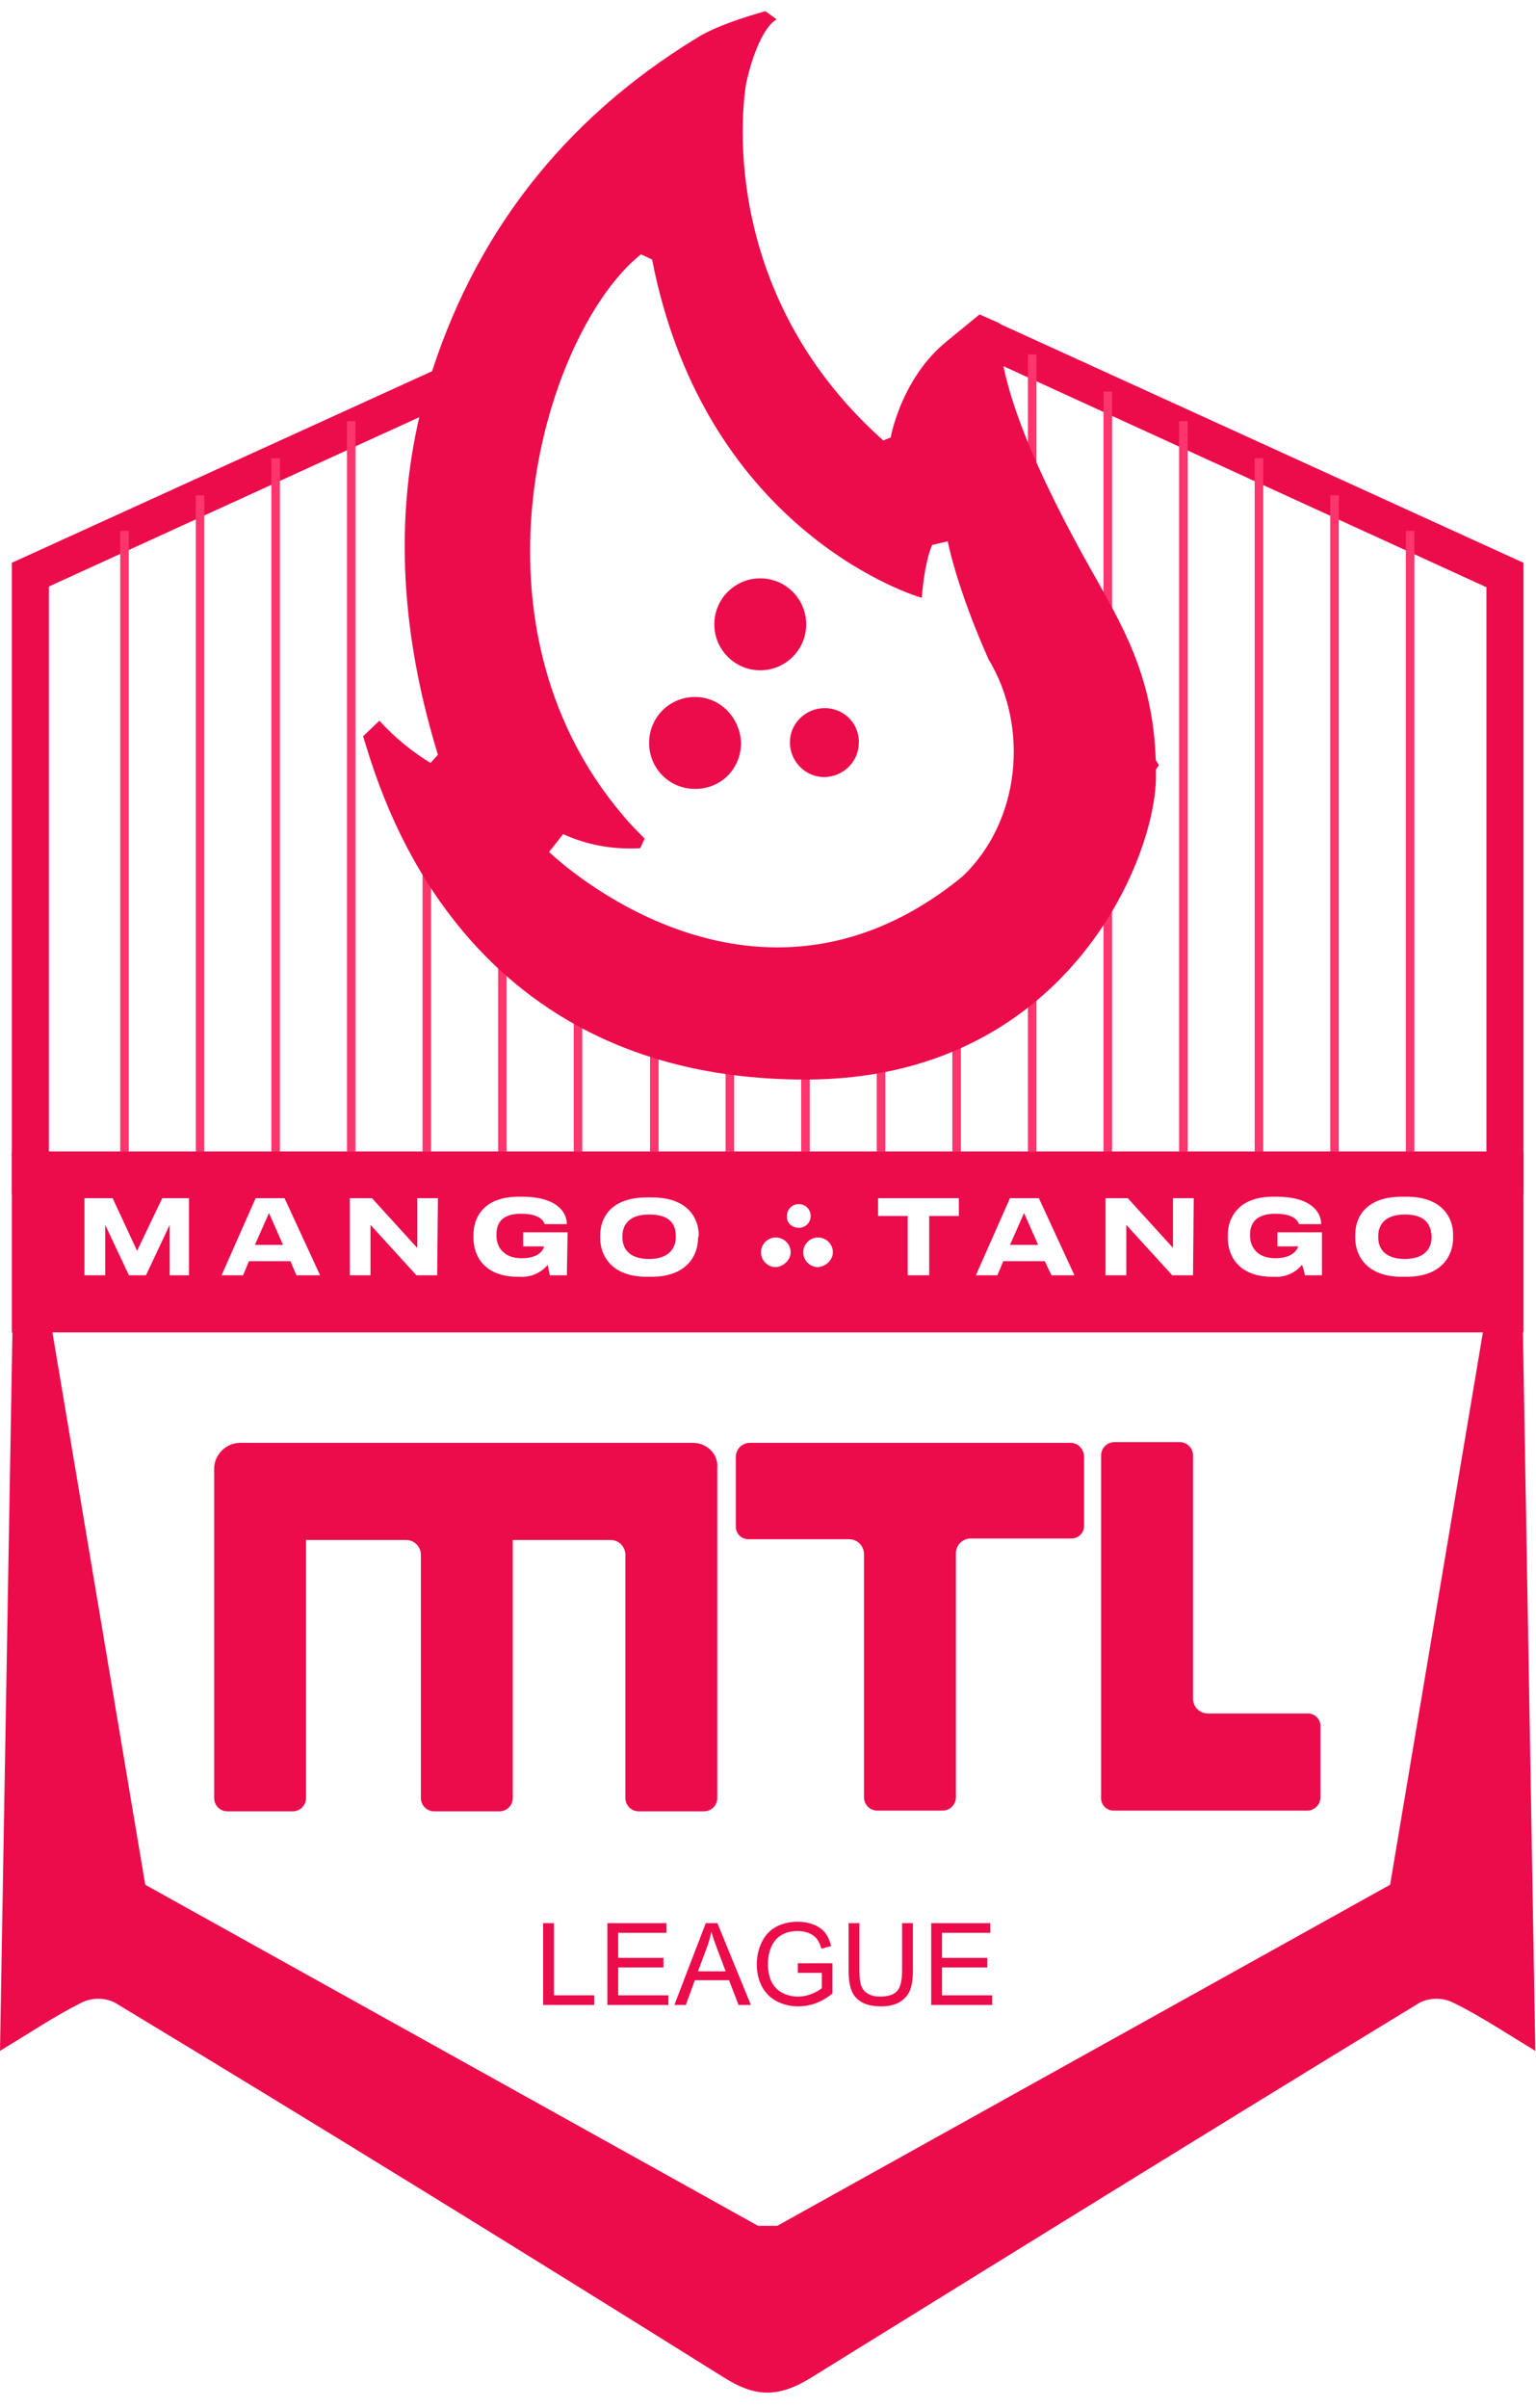 <svg width="90" height="141" viewBox="0 0 90 141" fill="none" xmlns="http://www.w3.org/2000/svg">
<path d="M47.586 139.2C45.632 140.415 44.286 140.415 42.376 139.2C30.566 131.819 18.67 124.481 6.73 117.274C6.122 116.97 5.384 116.97 4.776 117.274C3.213 118.055 1.737 119.054 0 120.096L0.782 74.855L2.518 74.725L8.51 110.37L44.416 130.343H45.545L81.452 110.37L87.443 74.725L89.18 74.855L89.961 120.096C88.225 119.054 86.749 118.055 85.142 117.274C84.534 116.97 83.796 116.97 83.188 117.274C71.248 124.525 47.586 139.2 47.586 139.2Z" fill="#EC0C4B"/>
<path d="M58.527 21.321L87.096 34.389V67.778H2.866V34.346L26.528 23.535V47.719L26.745 48.153L31.087 57.053L31.651 58.226L32.911 58.313L56.443 59.528L57.659 59.615L58.353 58.617L67.08 45.982L67.905 44.81L67.167 43.594L57.007 27.182L55.835 25.315L58.527 21.321ZM57.745 18.585L50.972 28.658L52.709 31.784L55.141 28.398L65.3 44.81L56.573 57.444L33.041 56.229L28.699 47.285V21.234L30.523 19.367L0.695 32.957V69.905H89.267V32.957L57.745 18.585Z" fill="#EC0C4B"/>
<path d="M40.595 84.493H14.067C13.242 84.493 12.548 85.188 12.548 86.013V105.291C12.548 105.725 12.895 106.072 13.329 106.072H17.15C17.584 106.072 17.931 105.725 17.931 105.291V90.181H23.793C24.27 90.181 24.661 90.572 24.661 91.05V105.291C24.661 105.725 25.009 106.072 25.443 106.072H29.263C29.698 106.072 30.045 105.725 30.045 105.291V90.181H35.776C36.254 90.181 36.644 90.572 36.644 91.05V105.291C36.644 105.725 36.992 106.072 37.426 106.072H41.247C41.681 106.072 42.028 105.725 42.028 105.291V86.013C42.115 85.145 41.42 84.493 40.595 84.493Z" fill="#EC0C4B"/>
<path d="M62.652 84.493H43.939C43.461 84.493 43.114 84.884 43.114 85.319V89.4C43.114 89.79 43.418 90.138 43.852 90.138H49.757C50.234 90.138 50.625 90.529 50.625 91.006V105.247C50.625 105.681 50.972 106.029 51.407 106.029H55.227C55.661 106.029 56.009 105.681 56.009 105.247V90.963C56.009 90.485 56.4 90.094 56.877 90.094H62.782C63.173 90.094 63.52 89.79 63.52 89.356V85.319C63.52 84.841 63.129 84.45 62.652 84.493Z" fill="#EC0C4B"/>
<path d="M65.257 106.029H76.589C77.023 106.029 77.37 105.681 77.37 105.247V101.079C77.37 100.688 77.066 100.341 76.632 100.341H70.771C70.293 100.341 69.903 99.95 69.903 99.473V85.232C69.903 84.797 69.555 84.45 69.121 84.45H65.3C64.866 84.45 64.519 84.797 64.519 85.232V105.204C64.475 105.681 64.823 106.029 65.257 106.029Z" fill="#EC0C4B"/>
<path d="M31.824 117.411V112.62H32.458V116.845H34.818V117.411H31.824Z" fill="#EC0C4B"/>
<path d="M35.589 117.411V112.62H39.053V113.185H36.223V114.653H38.873V115.215H36.223V116.845H39.164V117.411H35.589Z" fill="#EC0C4B"/>
<path d="M39.514 117.411L41.353 112.62H42.036L43.997 117.411H43.275L42.716 115.96H40.713L40.187 117.411H39.514ZM40.896 115.443H42.52L42.02 114.117C41.867 113.714 41.754 113.382 41.68 113.123C41.619 113.43 41.533 113.735 41.422 114.038L40.896 115.443Z" fill="#EC0C4B"/>
<path d="M46.745 115.532V114.97L48.775 114.966V116.744C48.463 116.992 48.142 117.18 47.811 117.306C47.48 117.43 47.14 117.492 46.791 117.492C46.321 117.492 45.892 117.392 45.507 117.192C45.123 116.989 44.834 116.697 44.638 116.316C44.441 115.935 44.343 115.509 44.343 115.038C44.343 114.572 44.44 114.137 44.634 113.734C44.83 113.329 45.111 113.028 45.477 112.832C45.843 112.636 46.265 112.538 46.742 112.538C47.089 112.538 47.401 112.595 47.68 112.708C47.961 112.819 48.181 112.975 48.34 113.175C48.499 113.376 48.62 113.637 48.703 113.96L48.131 114.117C48.059 113.873 47.97 113.681 47.863 113.541C47.756 113.402 47.604 113.291 47.406 113.208C47.207 113.123 46.987 113.081 46.745 113.081C46.456 113.081 46.205 113.125 45.994 113.215C45.782 113.302 45.611 113.417 45.481 113.561C45.352 113.705 45.252 113.863 45.18 114.035C45.058 114.331 44.997 114.653 44.997 114.999C44.997 115.426 45.07 115.783 45.216 116.071C45.364 116.358 45.579 116.572 45.86 116.711C46.141 116.851 46.439 116.92 46.755 116.92C47.03 116.92 47.298 116.868 47.559 116.764C47.821 116.657 48.019 116.544 48.154 116.424V115.532H46.745Z" fill="#EC0C4B"/>
<path d="M52.856 112.62H53.49V115.388C53.49 115.869 53.436 116.252 53.327 116.535C53.218 116.818 53.021 117.049 52.735 117.228C52.452 117.404 52.08 117.492 51.618 117.492C51.169 117.492 50.802 117.415 50.517 117.26C50.231 117.106 50.027 116.882 49.905 116.59C49.783 116.296 49.722 115.895 49.722 115.388V112.62H50.356V115.385C50.356 115.801 50.395 116.108 50.471 116.306C50.549 116.502 50.682 116.654 50.869 116.76C51.059 116.867 51.29 116.92 51.562 116.92C52.028 116.92 52.361 116.815 52.559 116.603C52.757 116.392 52.856 115.986 52.856 115.385V112.62Z" fill="#EC0C4B"/>
<path d="M54.562 117.411V112.62H58.026V113.185H55.196V114.653H57.846V115.215H55.196V116.845H58.137V117.411H54.562Z" fill="#EC0C4B"/>
<path d="M38.034 71.121C36.775 71.121 36.471 71.816 36.471 72.38V72.467C36.471 73.031 36.775 73.726 38.034 73.726C39.293 73.726 39.597 72.988 39.597 72.467V72.38C39.597 71.772 39.336 71.121 38.034 71.121Z" fill="#EC0C4B"/>
<path d="M14.936 72.901H16.585L15.761 71.034L14.936 72.901Z" fill="#EC0C4B"/>
<path d="M59.178 72.901H60.828L60.003 71.034L59.178 72.901Z" fill="#EC0C4B"/>
<path d="M0.695 67.43V78.024H89.267V67.43H0.695ZM11.158 74.681H9.943V71.729L8.553 74.681H7.555L6.165 71.729V74.681H4.95V70.166H6.6L8.032 73.248L9.508 70.166H11.072V74.681H11.158ZM17.367 74.681L17.02 73.856H14.588L14.241 74.681H12.982L14.979 70.166H16.672L18.756 74.681H17.367ZM25.616 74.681H24.401L21.709 71.729V74.681H20.493V70.166H21.796L24.444 73.075V70.166H25.66L25.616 74.681ZM33.215 74.681H32.216C32.172 74.464 32.129 74.247 32.086 74.073C31.695 74.551 31.087 74.811 30.436 74.768H30.349C28.352 74.768 27.744 73.509 27.744 72.51V72.293C27.744 71.338 28.308 70.079 30.392 70.079H30.61C32.563 70.079 33.215 70.947 33.215 71.685H31.912C31.869 71.555 31.695 71.077 30.523 71.077C29.35 71.077 29.09 71.685 29.09 72.293V72.38C29.09 72.988 29.481 73.683 30.566 73.683C31.651 73.683 31.869 73.118 31.869 72.988H30.653V72.163H33.258L33.215 74.681ZM40.9 72.51C40.9 73.465 40.292 74.768 38.164 74.768H37.904C35.776 74.768 35.168 73.465 35.168 72.51V72.337C35.168 71.338 35.776 70.122 37.904 70.122H38.208C40.335 70.122 40.943 71.381 40.943 72.337L40.9 72.51ZM45.458 74.204C44.981 74.204 44.59 73.813 44.59 73.335C44.59 72.858 44.981 72.467 45.458 72.467C45.936 72.467 46.327 72.858 46.327 73.335C46.327 73.769 45.936 74.16 45.458 74.204ZM46.11 71.208C46.11 70.817 46.413 70.513 46.804 70.513C47.195 70.513 47.499 70.817 47.499 71.208C47.499 71.599 47.195 71.902 46.804 71.902C46.413 71.902 46.066 71.599 46.11 71.208C46.066 71.208 46.066 71.208 46.11 71.208ZM47.933 74.204C47.456 74.204 47.065 73.813 47.065 73.335C47.065 72.858 47.456 72.467 47.933 72.467C48.411 72.467 48.801 72.858 48.801 73.335C48.801 73.769 48.411 74.16 47.933 74.204ZM56.182 71.208H54.446V74.681H53.187V71.208H51.45V70.166H56.182V71.208ZM61.61 74.681L61.219 73.856H58.788L58.44 74.681H57.181L59.178 70.166H60.872L62.956 74.681H61.61ZM69.903 74.681H68.687L65.995 71.729V74.681H64.779V70.166H66.082L68.73 73.075V70.166H69.946L69.903 74.681ZM77.457 74.681H76.459C76.415 74.464 76.372 74.247 76.285 74.073C75.894 74.551 75.286 74.811 74.635 74.768H74.548C72.551 74.768 71.943 73.509 71.943 72.51V72.293C71.943 71.338 72.551 70.079 74.592 70.079H74.809C76.763 70.079 77.414 70.947 77.414 71.685H76.111C76.068 71.555 75.894 71.077 74.722 71.077C73.55 71.077 73.246 71.685 73.246 72.293V72.38C73.246 72.988 73.636 73.683 74.722 73.683C75.807 73.683 76.024 73.118 76.068 72.988H74.852V72.163H77.457V74.681ZM85.142 72.51C85.142 73.465 84.534 74.768 82.407 74.768H82.146C80.019 74.768 79.411 73.465 79.411 72.51V72.293C79.411 71.294 80.019 70.079 82.146 70.079H82.407C84.534 70.079 85.142 71.338 85.142 72.293V72.51Z" fill="#EC0C4B"/>
<path d="M82.32 71.121C81.061 71.121 80.757 71.816 80.757 72.38V72.467C80.757 73.031 81.061 73.726 82.32 73.726C83.579 73.726 83.883 72.988 83.883 72.467V72.38C83.84 71.772 83.579 71.121 82.32 71.121Z" fill="#EC0C4B"/>
<path d="M7.294 31.09V67.43" stroke="#FF356E" stroke-width="0.5" stroke-miterlimit="10"/>
<path d="M11.723 29.006V67.43" stroke="#FF356E" stroke-width="0.5" stroke-miterlimit="10"/>
<path d="M16.151 26.835V67.43" stroke="#FF356E" stroke-width="0.5" stroke-miterlimit="10"/>
<path d="M20.58 24.664V67.43" stroke="#FF356E" stroke-width="0.5" stroke-miterlimit="10"/>
<path d="M25.009 48.978V67.43" stroke="#FF356E" stroke-width="0.5" stroke-miterlimit="10"/>
<path d="M29.437 52.451V67.43" stroke="#FF356E" stroke-width="0.5" stroke-miterlimit="10"/>
<path d="M33.866 56.793V67.43" stroke="#FF356E" stroke-width="0.5" stroke-miterlimit="10"/>
<path d="M38.338 56.793V67.43" stroke="#FF356E" stroke-width="0.5" stroke-miterlimit="10"/>
<path d="M42.766 56.793V67.43" stroke="#FF356E" stroke-width="0.5" stroke-miterlimit="10"/>
<path d="M47.195 61.135V67.43" stroke="#FF356E" stroke-width="0.5" stroke-miterlimit="10"/>
<path d="M51.623 58.964V67.43" stroke="#FF356E" stroke-width="0.5" stroke-miterlimit="10"/>
<path d="M56.052 56.793V67.43" stroke="#FF356E" stroke-width="0.5" stroke-miterlimit="10"/>
<path d="M60.481 20.756V67.43" stroke="#FF356E" stroke-width="0.5" stroke-miterlimit="10"/>
<path d="M64.909 22.927V67.43" stroke="#FF356E" stroke-width="0.5" stroke-miterlimit="10"/>
<path d="M69.338 24.664V67.43" stroke="#FF356E" stroke-width="0.5" stroke-miterlimit="10"/>
<path d="M73.767 26.835V67.43" stroke="#FF356E" stroke-width="0.5" stroke-miterlimit="10"/>
<path d="M78.195 29.006V67.43" stroke="#FF356E" stroke-width="0.5" stroke-miterlimit="10"/>
<path d="M82.624 31.09V67.43" stroke="#FF356E" stroke-width="0.5" stroke-miterlimit="10"/>
<path d="M44.547 39.252C46.033 39.252 47.238 38.047 47.238 36.56C47.238 35.074 46.033 33.868 44.547 33.868C43.06 33.868 41.855 35.074 41.855 36.56C41.855 38.047 43.06 39.252 44.547 39.252Z" fill="#EC0C4B"/>
<path d="M48.324 41.467C47.195 41.467 46.283 42.378 46.283 43.464C46.283 44.593 47.195 45.504 48.281 45.504C49.409 45.504 50.321 44.593 50.321 43.507C50.365 42.378 49.453 41.467 48.324 41.467Z" fill="#EC0C4B"/>
<path d="M40.726 40.815C39.25 40.815 38.034 41.988 38.034 43.507C38.034 44.983 39.206 46.199 40.726 46.199C42.245 46.199 43.418 45.027 43.418 43.507C43.374 42.031 42.202 40.815 40.726 40.815Z" fill="#EC0C4B"/>
<path d="M64.215 33.868C62.087 30.134 58.31 23.057 58.57 18.933L57.398 18.412L55.488 19.975C52.796 22.146 52.188 25.619 52.188 25.619L51.754 25.793C41.42 16.588 43.722 4.648 43.765 4.692C43.765 4.692 44.373 1.826 45.502 1.132L44.85 0.654C44.85 0.654 42.072 1.392 40.769 2.26C32.954 7.036 27.701 13.853 25.095 22.45C23.229 28.658 23.098 35.866 25.66 44.202L25.226 44.679C24.097 43.985 23.098 43.16 22.23 42.205L21.275 43.116C22.143 45.808 26.572 63.219 47.195 63.219C62.435 63.219 67.732 50.324 67.732 45.461C67.775 40.164 66.038 37.125 64.215 33.868ZM56.443 51.279C55.835 51.8 55.227 52.234 54.576 52.668C43.374 60.006 33.084 50.758 32.172 49.89L32.997 48.847C34.43 49.499 35.95 49.759 37.513 49.672L37.773 49.108C37.339 48.674 36.905 48.24 36.514 47.762C26.745 36.3 31.999 19.323 37.556 14.895L38.208 15.199C41.377 31.394 53.968 34.997 53.968 34.997H54.012C54.185 32.783 54.619 31.915 54.619 31.915L55.531 31.698C55.531 31.698 56.009 34.303 57.919 38.601C60.351 42.639 59.743 48.109 56.443 51.279Z" fill="#EC0C4B"/>
</svg>
